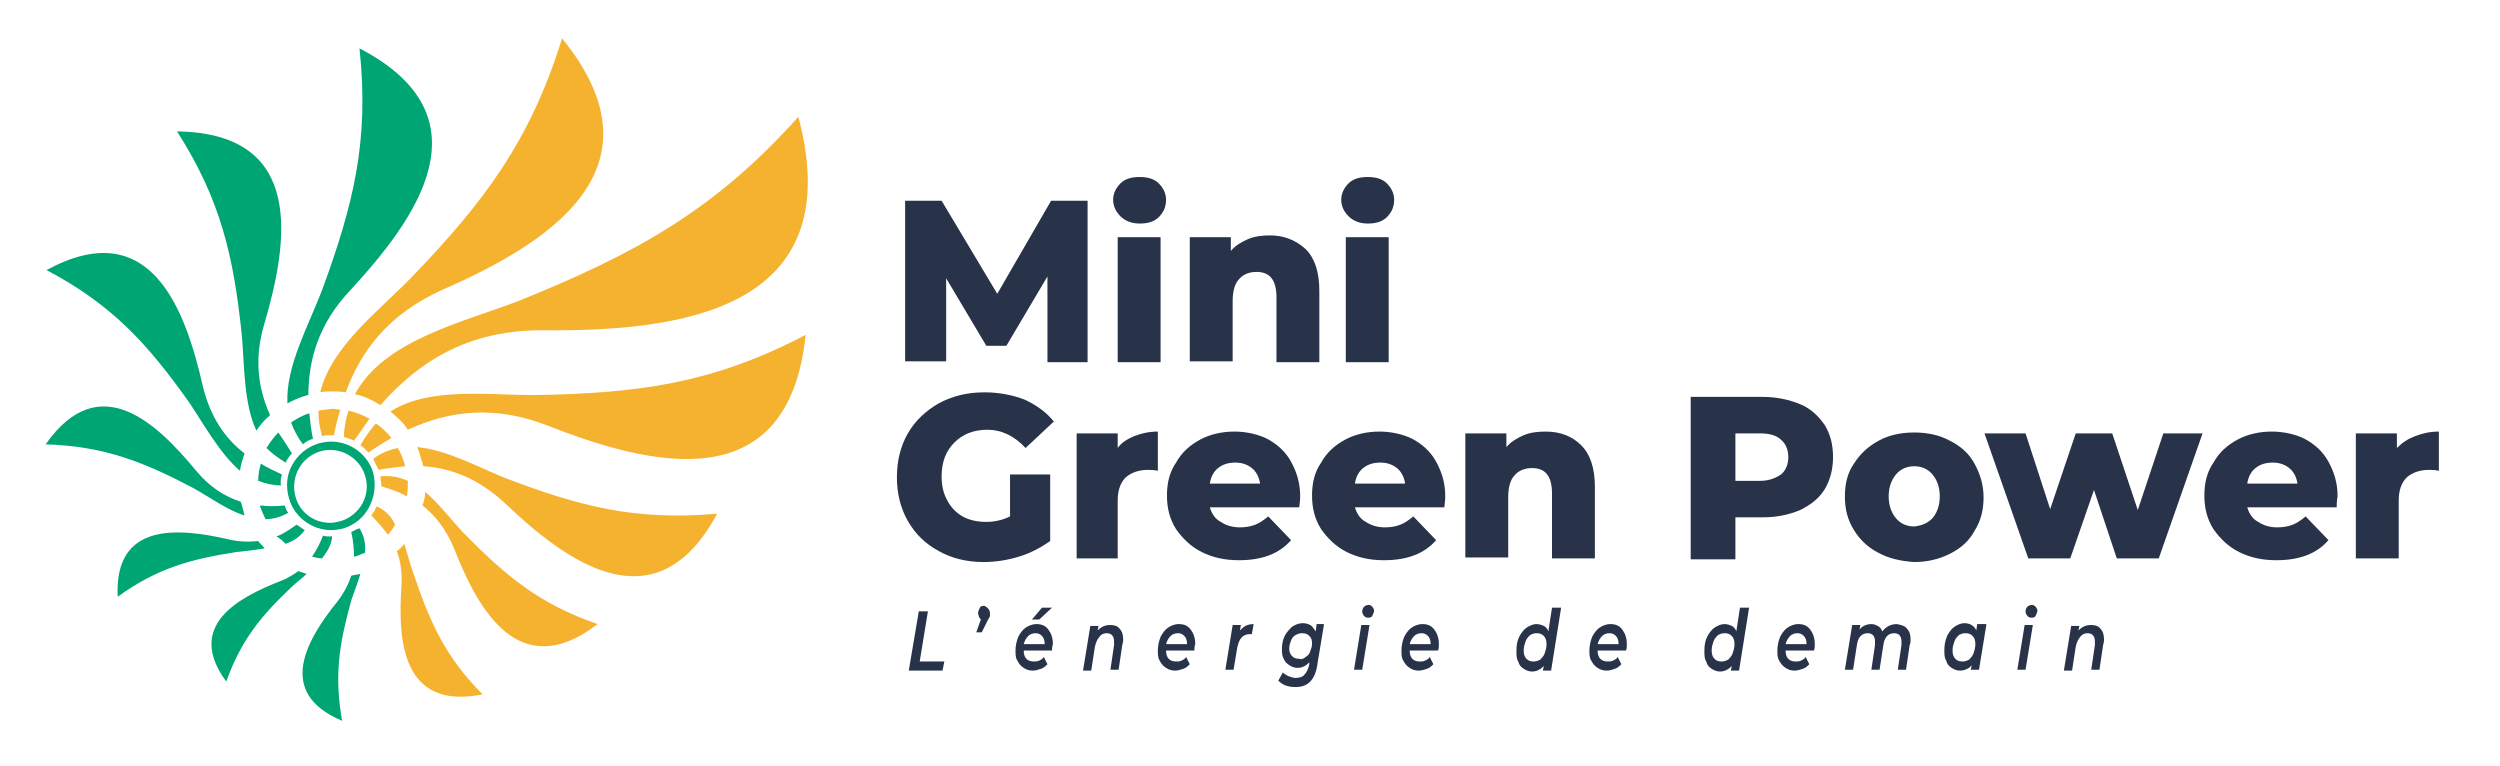 <?xml version="1.0" encoding="utf-8"?>
<!-- Generator: Adobe Illustrator 22.1.0, SVG Export Plug-In . SVG Version: 6.00 Build 0)  -->
<svg version="1.1" id="Calque_1" xmlns="http://www.w3.org/2000/svg" xmlns:xlink="http://www.w3.org/1999/xlink" x="0px" y="0px"
	 viewBox="0 0 274 84" style="enable-background:new 0 0 274 84;" xml:space="preserve">
<style type="text/css">
	.st0{fill:#28334A;}
	.st1{fill-rule:evenodd;clip-rule:evenodd;fill:#F5B22F;}
	.st2{fill-rule:evenodd;clip-rule:evenodd;fill:#00A574;}
</style>
<g>
	<g>
		<path class="st0" d="M114.8,39.7l0-9.4l-4.5,7.6h-2.2l-4.4-7.4v9.1h-4.5V22h4l6.1,10.2l5.9-10.2h4l0,17.7H114.8z"/>
		<path class="st0" d="M122.8,23.7c-0.5-0.5-0.8-1.1-0.8-1.8c0-0.7,0.3-1.3,0.8-1.8c0.5-0.5,1.2-0.7,2.1-0.7s1.6,0.2,2.1,0.7
			c0.5,0.5,0.8,1.1,0.8,1.8c0,0.8-0.3,1.4-0.8,1.9c-0.5,0.5-1.2,0.7-2.1,0.7S123.3,24.2,122.8,23.7z M122.5,26h4.7v13.7h-4.7V26z"/>
		<path class="st0" d="M143.1,27.3c1,1,1.5,2.5,1.5,4.6v7.8h-4.7v-7.1c0-1.9-0.7-2.8-2.2-2.8c-0.8,0-1.5,0.3-1.9,0.8
			c-0.5,0.5-0.7,1.4-0.7,2.4v6.6h-4.7V26h4.5v1.5c0.5-0.6,1.2-1,1.9-1.3s1.5-0.4,2.4-0.4C140.7,25.8,142,26.3,143.1,27.3z"/>
		<path class="st0" d="M147.8,23.7c-0.5-0.5-0.8-1.1-0.8-1.8c0-0.7,0.3-1.3,0.8-1.8c0.5-0.5,1.2-0.7,2.1-0.7s1.6,0.2,2.1,0.7
			c0.5,0.5,0.8,1.1,0.8,1.8c0,0.8-0.3,1.4-0.8,1.9c-0.5,0.5-1.2,0.7-2.1,0.7S148.3,24.2,147.8,23.7z M147.5,26h4.7v13.7h-4.7V26z"/>
		<path class="st0" d="M110.8,52h4.3v7.3c-1,0.7-2.1,1.3-3.4,1.7c-1.3,0.4-2.6,0.6-3.9,0.6c-1.8,0-3.5-0.4-4.9-1.2
			c-1.5-0.8-2.6-1.9-3.4-3.3c-0.8-1.4-1.2-3-1.2-4.8c0-1.8,0.4-3.4,1.2-4.8c0.8-1.4,2-2.5,3.4-3.3c1.5-0.8,3.1-1.2,5-1.2
			c1.6,0,3.1,0.3,4.4,0.8c1.3,0.6,2.4,1.4,3.2,2.4l-3.1,2.9c-1.2-1.3-2.6-2-4.2-2c-1.5,0-2.7,0.5-3.6,1.4c-0.9,0.9-1.4,2.1-1.4,3.7
			c0,1,0.2,1.9,0.6,2.6c0.4,0.8,1,1.4,1.7,1.8c0.7,0.4,1.6,0.6,2.6,0.6c0.9,0,1.8-0.2,2.6-0.6V52z"/>
		<path class="st0" d="M124.3,47.8c0.8-0.3,1.6-0.5,2.6-0.5v4.3c-0.4-0.1-0.8-0.1-1.1-0.1c-1,0-1.8,0.3-2.4,0.8
			c-0.6,0.6-0.9,1.4-0.9,2.6v6.3H118V47.5h4.5v1.6C122.9,48.5,123.6,48.1,124.3,47.8z"/>
		<path class="st0" d="M142.4,55.6h-9.8c0.2,0.7,0.6,1.3,1.2,1.6c0.6,0.4,1.3,0.6,2.1,0.6c0.6,0,1.2-0.1,1.7-0.3
			c0.5-0.2,0.9-0.5,1.4-0.9l2.5,2.6c-1.3,1.5-3.2,2.2-5.7,2.2c-1.6,0-2.9-0.3-4.1-0.9c-1.2-0.6-2.1-1.5-2.8-2.5
			c-0.7-1.1-1-2.3-1-3.7c0-1.4,0.3-2.6,1-3.6c0.6-1.1,1.5-1.9,2.6-2.5c1.1-0.6,2.4-0.9,3.8-0.9c1.3,0,2.6,0.3,3.6,0.8
			c1.1,0.6,2,1.4,2.6,2.5s1,2.3,1,3.8C142.5,54.4,142.5,54.8,142.4,55.6z M133.5,51.3c-0.5,0.4-0.8,1-0.9,1.7h5.5
			c-0.1-0.7-0.4-1.3-0.9-1.7c-0.5-0.4-1.1-0.6-1.8-0.6C134.6,50.7,134,50.9,133.5,51.3z"/>
		<path class="st0" d="M158.3,55.6h-9.8c0.2,0.7,0.6,1.3,1.2,1.6c0.6,0.4,1.3,0.6,2.1,0.6c0.6,0,1.2-0.1,1.7-0.3
			c0.5-0.2,0.9-0.5,1.4-0.9l2.5,2.6c-1.3,1.5-3.2,2.2-5.7,2.2c-1.6,0-2.9-0.3-4.1-0.9c-1.2-0.6-2.1-1.5-2.8-2.5
			c-0.7-1.1-1-2.3-1-3.7c0-1.4,0.3-2.6,1-3.6c0.6-1.1,1.5-1.9,2.6-2.5c1.1-0.6,2.4-0.9,3.8-0.9c1.3,0,2.6,0.3,3.6,0.8
			c1.1,0.6,2,1.4,2.6,2.5s1,2.3,1,3.8C158.4,54.4,158.4,54.8,158.3,55.6z M149.4,51.3c-0.5,0.4-0.8,1-0.9,1.7h5.5
			c-0.1-0.7-0.4-1.3-0.9-1.7c-0.5-0.4-1.1-0.6-1.8-0.6C150.5,50.7,149.9,50.9,149.4,51.3z"/>
		<path class="st0" d="M173.3,48.8c1,1,1.5,2.5,1.5,4.6v7.8h-4.7v-7.1c0-1.9-0.7-2.8-2.2-2.8c-0.8,0-1.5,0.3-1.9,0.8
			c-0.5,0.5-0.7,1.4-0.7,2.4v6.6h-4.7V47.5h4.5V49c0.5-0.6,1.2-1,1.9-1.3s1.5-0.4,2.4-0.4C171,47.3,172.3,47.8,173.3,48.8z"/>
		<path class="st0" d="M197.3,44.3c1.2,0.5,2,1.3,2.7,2.3c0.6,1,0.9,2.1,0.9,3.5c0,1.3-0.3,2.5-0.9,3.5c-0.6,1-1.5,1.7-2.7,2.3
			c-1.2,0.5-2.5,0.8-4.1,0.8h-3v4.6h-4.9V43.5h7.9C194.7,43.5,196.1,43.8,197.3,44.3z M195.2,52c0.5-0.4,0.8-1.1,0.8-1.9
			c0-0.8-0.3-1.5-0.8-1.9c-0.5-0.5-1.3-0.7-2.3-0.7h-2.7v5.2h2.7C193.9,52.7,194.6,52.4,195.2,52z"/>
		<path class="st0" d="M205.9,60.6c-1.2-0.6-2.1-1.5-2.7-2.5c-0.7-1.1-1-2.3-1-3.7c0-1.4,0.3-2.6,1-3.6c0.7-1.1,1.6-1.9,2.7-2.5
			s2.4-0.9,3.9-0.9c1.5,0,2.8,0.3,3.9,0.9c1.2,0.6,2.1,1.4,2.7,2.5c0.6,1.1,1,2.3,1,3.7s-0.3,2.6-1,3.7c-0.6,1.1-1.5,1.9-2.7,2.5
			c-1.2,0.6-2.5,0.9-3.9,0.9C208.3,61.5,207,61.2,205.9,60.6z M211.8,56.8c0.5-0.6,0.8-1.4,0.8-2.4c0-1-0.3-1.8-0.8-2.4
			s-1.2-0.9-2-0.9c-0.8,0-1.5,0.3-2,0.9c-0.5,0.6-0.8,1.4-0.8,2.4c0,1,0.3,1.8,0.8,2.4c0.5,0.6,1.2,0.9,2,0.9
			C210.6,57.6,211.2,57.4,211.8,56.8z"/>
		<path class="st0" d="M241.4,47.5l-4.8,13.7H232l-2.5-7.5l-2.6,7.5h-4.6l-4.8-13.7h4.5l2.7,8.3l2.8-8.3h4l2.8,8.4l2.8-8.4H241.4z"
			/>
		<path class="st0" d="M256.1,55.6h-9.8c0.2,0.7,0.6,1.3,1.2,1.6c0.6,0.4,1.3,0.6,2.1,0.6c0.6,0,1.2-0.1,1.7-0.3
			c0.5-0.2,0.9-0.5,1.4-0.9l2.5,2.6c-1.3,1.5-3.2,2.2-5.7,2.2c-1.6,0-2.9-0.3-4.1-0.9c-1.2-0.6-2.1-1.5-2.8-2.5
			c-0.7-1.1-1-2.3-1-3.7c0-1.4,0.3-2.6,1-3.6c0.6-1.1,1.5-1.9,2.6-2.5c1.1-0.6,2.4-0.9,3.8-0.9c1.3,0,2.6,0.3,3.6,0.8
			c1.1,0.6,2,1.4,2.6,2.5s1,2.3,1,3.8C256.2,54.4,256.1,54.8,256.1,55.6z M247.2,51.3c-0.5,0.4-0.8,1-0.9,1.7h5.5
			c-0.1-0.7-0.4-1.3-0.9-1.7c-0.5-0.4-1.1-0.6-1.8-0.6C248.3,50.7,247.7,50.9,247.2,51.3z"/>
		<path class="st0" d="M264.7,47.8c0.8-0.3,1.6-0.5,2.6-0.5v4.3c-0.4-0.1-0.8-0.1-1.1-0.1c-1,0-1.8,0.3-2.4,0.8
			c-0.6,0.6-0.9,1.4-0.9,2.6v6.3h-4.7V47.5h4.5v1.6C263.3,48.5,263.9,48.1,264.7,47.8z"/>
	</g>
	<g>
		<path class="st0" d="M100.7,67h1l-0.9,5.5h2.7l-0.2,1h-3.7L100.7,67z"/>
		<path class="st0" d="M108.3,66.7c0.1,0.1,0.2,0.3,0.2,0.5c0,0.1,0,0.2,0,0.3c0,0.1-0.1,0.2-0.2,0.4l-0.7,1.4H107l0.5-1.4
			c-0.1-0.1-0.1-0.1-0.2-0.3c0-0.1-0.1-0.2-0.1-0.4c0-0.2,0.1-0.4,0.2-0.6s0.3-0.2,0.5-0.2C108.1,66.5,108.2,66.6,108.3,66.7z"/>
		<path class="st0" d="M115.3,71.3h-3.1c0,0.8,0.4,1.2,1.1,1.2c0.2,0,0.4,0,0.6-0.1c0.2-0.1,0.4-0.2,0.5-0.4l0.4,0.8
			c-0.2,0.2-0.4,0.4-0.7,0.5c-0.3,0.1-0.6,0.2-0.9,0.2c-0.4,0-0.7-0.1-1-0.3c-0.3-0.2-0.5-0.4-0.7-0.8c-0.2-0.3-0.2-0.7-0.2-1.1
			c0-0.5,0.1-1,0.3-1.5c0.2-0.4,0.5-0.8,0.8-1c0.3-0.2,0.7-0.4,1.2-0.4c0.6,0,1,0.2,1.3,0.6s0.5,0.9,0.5,1.6
			C115.3,70.9,115.3,71.1,115.3,71.3z M112.7,69.7c-0.2,0.2-0.4,0.5-0.5,0.9h2.3c0-0.4-0.1-0.7-0.3-0.9c-0.2-0.2-0.4-0.3-0.7-0.3
			S112.9,69.5,112.7,69.7z M114.2,66.6h1.1l-1.4,1.3h-0.8L114.2,66.6z"/>
		<path class="st0" d="M122.7,68.9c0.3,0.3,0.4,0.7,0.4,1.2c0,0.1,0,0.3-0.1,0.6l-0.4,2.7h-0.9l0.4-2.7c0-0.1,0-0.3,0-0.4
			c0-0.6-0.3-0.9-0.8-0.9c-0.3,0-0.6,0.1-0.8,0.4c-0.2,0.2-0.4,0.6-0.5,1.1l-0.4,2.6h-0.9l0.8-4.9h0.9l-0.1,0.5
			c0.4-0.4,0.8-0.6,1.4-0.6C122.1,68.5,122.5,68.6,122.7,68.9z"/>
		<path class="st0" d="M130.9,71.3h-3.1c0,0.8,0.4,1.2,1.1,1.2c0.2,0,0.4,0,0.6-0.1c0.2-0.1,0.4-0.2,0.5-0.4l0.4,0.8
			c-0.2,0.2-0.4,0.4-0.7,0.5c-0.3,0.1-0.6,0.2-0.9,0.2c-0.4,0-0.7-0.1-1-0.3c-0.3-0.2-0.5-0.4-0.7-0.8c-0.2-0.3-0.2-0.7-0.2-1.1
			c0-0.5,0.1-1,0.3-1.5c0.2-0.4,0.5-0.8,0.8-1c0.3-0.2,0.7-0.4,1.2-0.4c0.6,0,1,0.2,1.3,0.6s0.5,0.9,0.5,1.6
			C130.9,70.9,130.9,71.1,130.9,71.3z M128.3,69.7c-0.2,0.2-0.4,0.5-0.5,0.9h2.3c0-0.4-0.1-0.7-0.3-0.9c-0.2-0.2-0.4-0.3-0.7-0.3
			S128.5,69.5,128.3,69.7z"/>
		<path class="st0" d="M136.5,68.6c0.2-0.1,0.5-0.2,0.9-0.2l-0.2,1.1c-0.1,0-0.2,0-0.2,0c-0.8,0-1.2,0.5-1.4,1.5l-0.4,2.4h-0.9
			l0.8-4.9h0.9l-0.1,0.6C136.1,68.9,136.3,68.7,136.5,68.6z"/>
		<path class="st0" d="M145.1,68.5l-0.7,4.2c-0.1,0.9-0.4,1.6-0.8,2s-0.9,0.6-1.6,0.6c-0.8,0-1.4-0.2-1.9-0.7l0.5-0.9
			c0.2,0.2,0.4,0.3,0.6,0.4c0.3,0.1,0.5,0.2,0.8,0.2c0.4,0,0.8-0.1,1-0.4c0.2-0.2,0.4-0.6,0.5-1.1l0-0.2c-0.4,0.4-0.8,0.6-1.3,0.6
			c-0.3,0-0.6-0.1-0.9-0.3s-0.5-0.4-0.6-0.7c-0.2-0.3-0.2-0.7-0.2-1.1c0-0.5,0.1-1,0.3-1.4c0.2-0.4,0.5-0.7,0.8-1
			c0.3-0.2,0.7-0.4,1.2-0.4c0.3,0,0.6,0.1,0.8,0.2c0.2,0.1,0.4,0.4,0.6,0.7l0.1-0.8H145.1z M143.1,72c0.2-0.1,0.4-0.3,0.5-0.6
			c0.1-0.3,0.2-0.5,0.2-0.9c0-0.4-0.1-0.6-0.3-0.8s-0.4-0.3-0.8-0.3c-0.3,0-0.5,0.1-0.7,0.2c-0.2,0.1-0.4,0.3-0.5,0.6
			c-0.1,0.3-0.2,0.5-0.2,0.9c0,0.3,0.1,0.6,0.3,0.8s0.4,0.3,0.8,0.3C142.6,72.3,142.9,72.2,143.1,72z"/>
		<path class="st0" d="M149.2,68.5h0.9l-0.8,4.9h-0.9L149.2,68.5z M149.5,67.5c-0.1-0.1-0.2-0.3-0.2-0.5c0-0.2,0.1-0.4,0.2-0.5
			c0.1-0.1,0.3-0.2,0.5-0.2c0.2,0,0.3,0.1,0.4,0.2c0.1,0.1,0.2,0.3,0.2,0.4c0,0.2-0.1,0.4-0.2,0.6s-0.3,0.2-0.5,0.2
			C149.7,67.7,149.6,67.6,149.5,67.5z"/>
		<path class="st0" d="M157.6,71.3h-3.1c0,0.8,0.4,1.2,1.1,1.2c0.2,0,0.4,0,0.6-0.1c0.2-0.1,0.4-0.2,0.5-0.4l0.4,0.8
			c-0.2,0.2-0.4,0.4-0.7,0.5c-0.3,0.1-0.6,0.2-0.9,0.2c-0.4,0-0.7-0.1-1-0.3c-0.3-0.2-0.5-0.4-0.7-0.8c-0.2-0.3-0.2-0.7-0.2-1.1
			c0-0.5,0.1-1,0.3-1.5c0.2-0.4,0.5-0.8,0.8-1c0.3-0.2,0.7-0.4,1.2-0.4c0.6,0,1,0.2,1.3,0.6s0.5,0.9,0.5,1.6
			C157.7,70.9,157.7,71.1,157.6,71.3z M155,69.7c-0.2,0.2-0.4,0.5-0.5,0.9h2.3c0-0.4-0.1-0.7-0.3-0.9c-0.2-0.2-0.4-0.3-0.7-0.3
			S155.2,69.5,155,69.7z"/>
		<path class="st0" d="M171.1,66.6l-1.1,6.9h-0.9l0.1-0.5c-0.4,0.4-0.8,0.6-1.3,0.6c-0.3,0-0.6-0.1-0.9-0.3s-0.5-0.4-0.6-0.8
			c-0.2-0.3-0.2-0.7-0.2-1.2c0-0.6,0.1-1.1,0.3-1.5c0.2-0.4,0.5-0.8,0.8-1c0.3-0.2,0.7-0.4,1.1-0.4c0.3,0,0.6,0.1,0.8,0.2
			c0.2,0.1,0.4,0.3,0.5,0.6l0.4-2.6H171.1z M168.8,72.3c0.2-0.2,0.4-0.4,0.5-0.7c0.1-0.3,0.2-0.6,0.2-1c0-0.4-0.1-0.7-0.3-0.9
			c-0.2-0.2-0.4-0.3-0.8-0.3c-0.3,0-0.5,0.1-0.7,0.2c-0.2,0.2-0.4,0.4-0.5,0.7c-0.1,0.3-0.2,0.6-0.2,1c0,0.4,0.1,0.7,0.3,0.9
			c0.2,0.2,0.4,0.3,0.8,0.3C168.4,72.5,168.6,72.4,168.8,72.3z"/>
		<path class="st0" d="M178.2,71.3h-3.1c0,0.8,0.4,1.2,1.1,1.2c0.2,0,0.4,0,0.6-0.1c0.2-0.1,0.4-0.2,0.5-0.4l0.4,0.8
			c-0.2,0.2-0.4,0.4-0.7,0.5c-0.3,0.1-0.6,0.2-0.9,0.2c-0.4,0-0.7-0.1-1-0.3c-0.3-0.2-0.5-0.4-0.7-0.8c-0.2-0.3-0.2-0.7-0.2-1.1
			c0-0.5,0.1-1,0.3-1.5c0.2-0.4,0.5-0.8,0.8-1c0.3-0.2,0.7-0.4,1.2-0.4c0.6,0,1,0.2,1.3,0.6s0.5,0.9,0.5,1.6
			C178.3,70.9,178.3,71.1,178.2,71.3z M175.6,69.7c-0.2,0.2-0.4,0.5-0.5,0.9h2.3c0-0.4-0.1-0.7-0.3-0.9c-0.2-0.2-0.4-0.3-0.7-0.3
			S175.8,69.5,175.6,69.7z"/>
		<path class="st0" d="M191.7,66.6l-1.1,6.9h-0.9l0.1-0.5c-0.4,0.4-0.8,0.6-1.3,0.6c-0.3,0-0.6-0.1-0.9-0.3s-0.5-0.4-0.6-0.8
			c-0.2-0.3-0.2-0.7-0.2-1.2c0-0.6,0.1-1.1,0.3-1.5c0.2-0.4,0.5-0.8,0.8-1c0.3-0.2,0.7-0.4,1.1-0.4c0.3,0,0.6,0.1,0.8,0.2
			c0.2,0.1,0.4,0.3,0.5,0.6l0.4-2.6H191.7z M189.4,72.3c0.2-0.2,0.4-0.4,0.5-0.7c0.1-0.3,0.2-0.6,0.2-1c0-0.4-0.1-0.7-0.3-0.9
			c-0.2-0.2-0.4-0.3-0.8-0.3c-0.3,0-0.5,0.1-0.7,0.2c-0.2,0.2-0.4,0.4-0.5,0.7c-0.1,0.3-0.2,0.6-0.2,1c0,0.4,0.1,0.7,0.3,0.9
			c0.2,0.2,0.4,0.3,0.8,0.3C189,72.5,189.2,72.4,189.4,72.3z"/>
		<path class="st0" d="M198.8,71.3h-3.1c0,0.8,0.4,1.2,1.1,1.2c0.2,0,0.4,0,0.6-0.1c0.2-0.1,0.4-0.2,0.5-0.4l0.4,0.8
			c-0.2,0.2-0.4,0.4-0.7,0.5c-0.3,0.1-0.6,0.2-0.9,0.2c-0.4,0-0.7-0.1-1-0.3c-0.3-0.2-0.5-0.4-0.7-0.8c-0.2-0.3-0.2-0.7-0.2-1.1
			c0-0.5,0.1-1,0.3-1.5c0.2-0.4,0.5-0.8,0.8-1c0.3-0.2,0.7-0.4,1.2-0.4c0.6,0,1,0.2,1.3,0.6s0.5,0.9,0.5,1.6
			C198.9,70.9,198.9,71.1,198.8,71.3z M196.2,69.7c-0.2,0.2-0.4,0.5-0.5,0.9h2.3c0-0.4-0.1-0.7-0.3-0.9c-0.2-0.2-0.4-0.3-0.7-0.3
			S196.4,69.5,196.2,69.7z"/>
		<path class="st0" d="M209,68.9c0.3,0.3,0.4,0.7,0.4,1.2c0,0.2,0,0.4-0.1,0.6l-0.4,2.7H208l0.4-2.7c0-0.1,0-0.3,0-0.4
			c0-0.6-0.3-0.9-0.8-0.9c-0.7,0-1.1,0.5-1.2,1.4l-0.4,2.6h-0.9l0.4-2.7c0-0.1,0-0.3,0-0.4c0-0.6-0.3-0.9-0.8-0.9
			c-0.7,0-1.1,0.5-1.2,1.4l-0.4,2.6h-0.9l0.8-4.9h0.9l-0.1,0.5c0.3-0.4,0.8-0.6,1.3-0.6c0.3,0,0.5,0.1,0.7,0.2
			c0.2,0.1,0.4,0.3,0.5,0.6c0.4-0.5,0.9-0.8,1.6-0.8C208.4,68.5,208.8,68.6,209,68.9z"/>
		<path class="st0" d="M217.7,68.5l-0.8,4.9h-0.9l0.1-0.5c-0.3,0.4-0.8,0.6-1.3,0.6c-0.3,0-0.6-0.1-0.9-0.3s-0.5-0.4-0.6-0.8
			c-0.2-0.3-0.2-0.7-0.2-1.2c0-0.5,0.1-1,0.3-1.5c0.2-0.4,0.5-0.8,0.8-1c0.3-0.2,0.7-0.4,1.1-0.4c0.6,0,1.1,0.3,1.3,0.8l0.1-0.7
			H217.7z M215.8,72.3c0.2-0.2,0.4-0.4,0.5-0.7c0.1-0.3,0.2-0.6,0.2-1c0-0.4-0.1-0.7-0.3-0.9c-0.2-0.2-0.4-0.3-0.8-0.3
			c-0.3,0-0.5,0.1-0.7,0.2c-0.2,0.2-0.4,0.4-0.5,0.7c-0.1,0.3-0.2,0.6-0.2,1c0,0.4,0.1,0.7,0.3,0.9c0.2,0.2,0.4,0.3,0.8,0.3
			C215.4,72.5,215.6,72.4,215.8,72.3z"/>
		<path class="st0" d="M221.9,68.5h0.9l-0.8,4.9h-0.9L221.9,68.5z M222.2,67.5c-0.1-0.1-0.2-0.3-0.2-0.5c0-0.2,0.1-0.4,0.2-0.5
			c0.1-0.1,0.3-0.2,0.5-0.2c0.2,0,0.3,0.1,0.4,0.2c0.1,0.1,0.2,0.3,0.2,0.4c0,0.2-0.1,0.4-0.2,0.6s-0.3,0.2-0.5,0.2
			C222.4,67.7,222.3,67.6,222.2,67.5z"/>
		<path class="st0" d="M230.2,68.9c0.3,0.3,0.4,0.7,0.4,1.2c0,0.1,0,0.3-0.1,0.6l-0.4,2.7h-0.9l0.4-2.7c0-0.1,0-0.3,0-0.4
			c0-0.6-0.3-0.9-0.8-0.9c-0.3,0-0.6,0.1-0.8,0.4c-0.2,0.2-0.4,0.6-0.5,1.1l-0.4,2.6h-0.9l0.8-4.9h0.9l-0.1,0.5
			c0.4-0.4,0.8-0.6,1.4-0.6C229.6,68.5,230,68.6,230.2,68.9z"/>
	</g>
	<g>
		<path class="st1" d="M41.3,55.5c-0.1,0.1-0.1,0.2-0.2,0.4c-0.1,0.2-0.3,0.4-0.4,0.6c0.7,0.7,1.3,1.4,1.8,2.1
			c0.3-0.3,0.6-0.7,0.8-1.1C42.9,56.6,42.2,55.9,41.3,55.5z M43.6,49.1c-0.9,0.2-1.8,0.5-2.7,1.2c0.2,0.4,0.4,0.8,0.6,1.2
			c1-0.2,2-0.3,2.9-0.4c0-0.1-0.1-0.3-0.1-0.4C44.1,50.1,43.9,49.6,43.6,49.1z M41.8,53.3c1,0.3,1.9,0.6,2.8,1.1
			c0.1-0.6,0.1-1.1,0.1-1.7c-0.9-0.4-1.9-0.6-3-0.5C41.7,52.5,41.8,52.9,41.8,53.3z M34.9,45c0,0.9,0.1,1.8,0.4,2.8
			c0.3-0.1,0.6-0.1,0.9-0.1c0.1,0,0.3,0,0.4,0c0.2-1,0.4-1.9,0.7-2.8c-0.3,0-0.6-0.1-0.9-0.1C35.9,44.9,35.4,44.9,34.9,45z
			 M38.9,43.2c1,0.2,2,0.7,2.8,1.2c4.4-5,9.9-8.3,18-8.2c14.5,0.1,33.5-2,27.8-23.4C78.2,23.2,69.4,27.9,56.8,33
			C50.5,35.4,42.1,37.3,38.9,43.2z M44.3,59.6c-0.2,0.3-0.5,0.6-0.8,0.8c0.4,1.1,0.6,2.4,0.5,3.8c-0.4,5.9,0,13.7,8.9,11.9
			c-4-4-5.7-7.7-7.5-13C45,62.1,44.7,60.8,44.3,59.6z M50.7,58.3c-1.3-1.4-2.6-3.1-4.1-4.4c0,0.5-0.1,1-0.3,1.5
			c1.4,1.1,2.6,2.6,3.5,4.8c2.6,6.6,7.1,14.8,15.7,8.2C59.1,66.2,55.4,63.1,50.7,58.3z M42.8,45.1c0.7,0.6,1.4,1.2,1.9,2
			c4.5-2.1,9.5-2.7,15.2-0.5C71.1,51,86.4,55,88.3,36.7c-10.3,5.4-18.5,6.4-29.7,6.6C53.4,43.3,47,42.4,42.8,45.1z M55.4,52.4
			c-3-1.2-6.4-3.1-9.7-3.4c0.2,0.4,0.3,0.7,0.4,1.1c0.1,0.3,0.2,0.6,0.3,1c3.1,0.2,6.1,1.4,9,4.1c6.7,6.4,16.5,13.6,23.2,1.1
			C69.7,57.1,63.5,55.5,55.4,52.4z M41.2,46.4c-0.6,0.7-1.2,1.5-1.7,2.4c0.3,0.2,0.6,0.5,0.9,0.8c0.8-0.6,1.7-1.1,2.5-1.6
			C42.4,47.4,41.8,46.8,41.2,46.4z M37.7,47.9c0.4,0.1,0.7,0.2,1.1,0.4c0.6-0.8,1.1-1.6,1.7-2.4c-0.7-0.4-1.5-0.7-2.3-0.9
			C37.9,45.9,37.7,46.9,37.7,47.9z M35.1,43c0.4-0.1,0.9-0.1,1.3-0.1c0.5,0,1,0,1.5,0.1c1.7-4.7,4.8-8.6,10.5-11.2
			c11.2-4.9,25-13.1,13.2-27.6C58.1,15.5,53,22.2,45.1,30.4C41.5,34.1,36.3,38,35.1,43z"/>
		<path class="st2" d="M38.5,63.1C38.2,64,37.7,65,37,65.9c-3.3,4.1-6.9,10,0.5,13.1c-0.9-5-0.3-8.5,1-13.2c0.3-0.9,0.7-1.9,1-2.9
			c0,0,0,0,0,0C39.1,63,38.8,63,38.5,63.1z"/>
		<path class="st2" d="M32.7,62.6c-0.6,0.4-1.2,0.8-2,1.1c-4.6,1.8-10.4,4.9-5.9,11c1.6-4.5,3.8-7.2,7.2-10.4
			c0.5-0.5,1.1-0.9,1.6-1.4C33.3,62.8,33,62.7,32.7,62.6z"/>
		<path class="st2" d="M29,60.1c-0.2-0.3-0.5-0.5-0.7-0.8c-1,0.1-2.1,0.1-3.3-0.2c-5.3-1.2-12.5-2-12.1,6.3c4.3-3.1,7.9-4.1,13-4.9
			C26.8,60.4,27.9,60.3,29,60.1z"/>
		<path class="st2" d="M34.3,48.1c-0.2-0.9-0.3-1.9-0.4-2.8c-0.7,0.2-1.4,0.6-2,1c0.3,0.8,0.7,1.6,1.3,2.4
			C33.5,48.4,33.9,48.2,34.3,48.1z"/>
		<path class="st2" d="M30.5,47.4c-0.5,0.5-0.9,1.1-1.3,1.7c0.6,0.6,1.3,1.1,2.1,1.6c0.2-0.4,0.4-0.7,0.7-1
			C31.5,48.9,31,48.1,30.5,47.4z"/>
		<path class="st2" d="M30.9,52c-0.8-0.4-1.6-0.7-2.3-1.2c-0.2,0.6-0.3,1.3-0.3,1.9c0.8,0.3,1.6,0.5,2.5,0.5
			C30.7,52.8,30.8,52.4,30.9,52z"/>
		<path class="st2" d="M36.2,58.8c-0.3,0-0.5,0-0.8-0.1c-0.3,0.8-0.7,1.6-1.2,2.3c0.4,0.1,0.7,0.2,1.1,0.2c0.6-0.8,1.1-1.6,1.1-2.5
			C36.4,58.8,36.3,58.8,36.2,58.8z"/>
		<path class="st2" d="M38.5,58.3c0.2,0.9,0.3,1.8,0.3,2.7c0,0,0,0,0.1,0c0.4-0.1,0.7-0.3,1.1-0.4c0.1-1-0.1-1.9-0.6-2.7
			C39,58,38.8,58.2,38.5,58.3z"/>
		<path class="st2" d="M31.3,59.6c0.9-0.3,1.6-0.8,2.1-1.5c-0.3-0.2-0.6-0.4-0.9-0.6c-0.7,0.5-1.4,1-2.2,1.3
			C30.7,59,31,59.3,31.3,59.6z"/>
		<path class="st2" d="M28.5,55.4c0,0,0,0.1,0,0.1c0.2,0.5,0.4,1,0.6,1.4c0.8,0,1.6-0.2,2.5-0.7c-0.2-0.2-0.3-0.5-0.4-0.8
			C30.3,55.5,29.4,55.5,28.5,55.4z"/>
		<path class="st2" d="M26.8,56.5c0-0.1-0.1-0.3-0.1-0.4c-0.1-0.4-0.2-0.8-0.3-1.1c-1.8-0.6-3.4-1.6-4.9-3.4
			C17.2,46.4,10.9,40.3,5,48.7c6.4,0.2,10.7,1.9,16.2,4.8C23,54.5,24.9,55.9,26.8,56.5z"/>
		<path class="st2" d="M33.4,43.4c0.1,0,0.2-0.1,0.4-0.1c0-4,1.2-7.9,4.6-11.5c7.2-7.8,15.4-19,1-26.5c1.1,10.2-0.7,17.2-4.1,26.5
			c-1.5,3.9-4,8.4-3.8,12.4C32.1,43.9,32.7,43.6,33.4,43.4z"/>
		<path class="st2" d="M20.8,44.2c1.6,2.4,3.3,5.5,5.5,7.4c0.1-0.7,0.3-1.3,0.5-1.9c-2.2-1.7-3.8-4.1-4.6-7.5
			c-1.9-8.3-5.7-18.8-17.1-12.6C12.3,33.4,16.2,37.7,20.8,44.2z"/>
		<path class="st2" d="M28.1,47.2c0.4-0.6,0.9-1.2,1.5-1.7c-1.3-2.9-1.8-6.2-0.6-10.1c2.6-8.9,4.5-20.8-9.6-21
			c4.8,7.5,6.2,13.7,7.1,22.3C26.8,40.1,26.7,44.2,28.1,47.2z"/>
		<path class="st2" d="M40.9,51.8c-0.6-2-2.5-3.4-4.6-3.4c-0.5,0-1,0.1-1.4,0.2C33.6,49,32.6,49.9,32,51c-0.6,1.1-0.7,2.4-0.3,3.7
			c0.6,2,2.5,3.4,4.6,3.4c0.5,0,1-0.1,1.4-0.2c1.2-0.4,2.2-1.2,2.8-2.4C41.1,54.3,41.2,53,40.9,51.8z M37.4,57.1
			c-0.4,0.1-0.8,0.2-1.2,0.2c-1.8,0-3.3-1.1-3.8-2.8c-0.6-2.1,0.5-4.3,2.6-5c2.1-0.7,4.4,0.6,5,2.6C40.7,54.2,39.5,56.4,37.4,57.1z"
			/>
	</g>
</g>
</svg>
